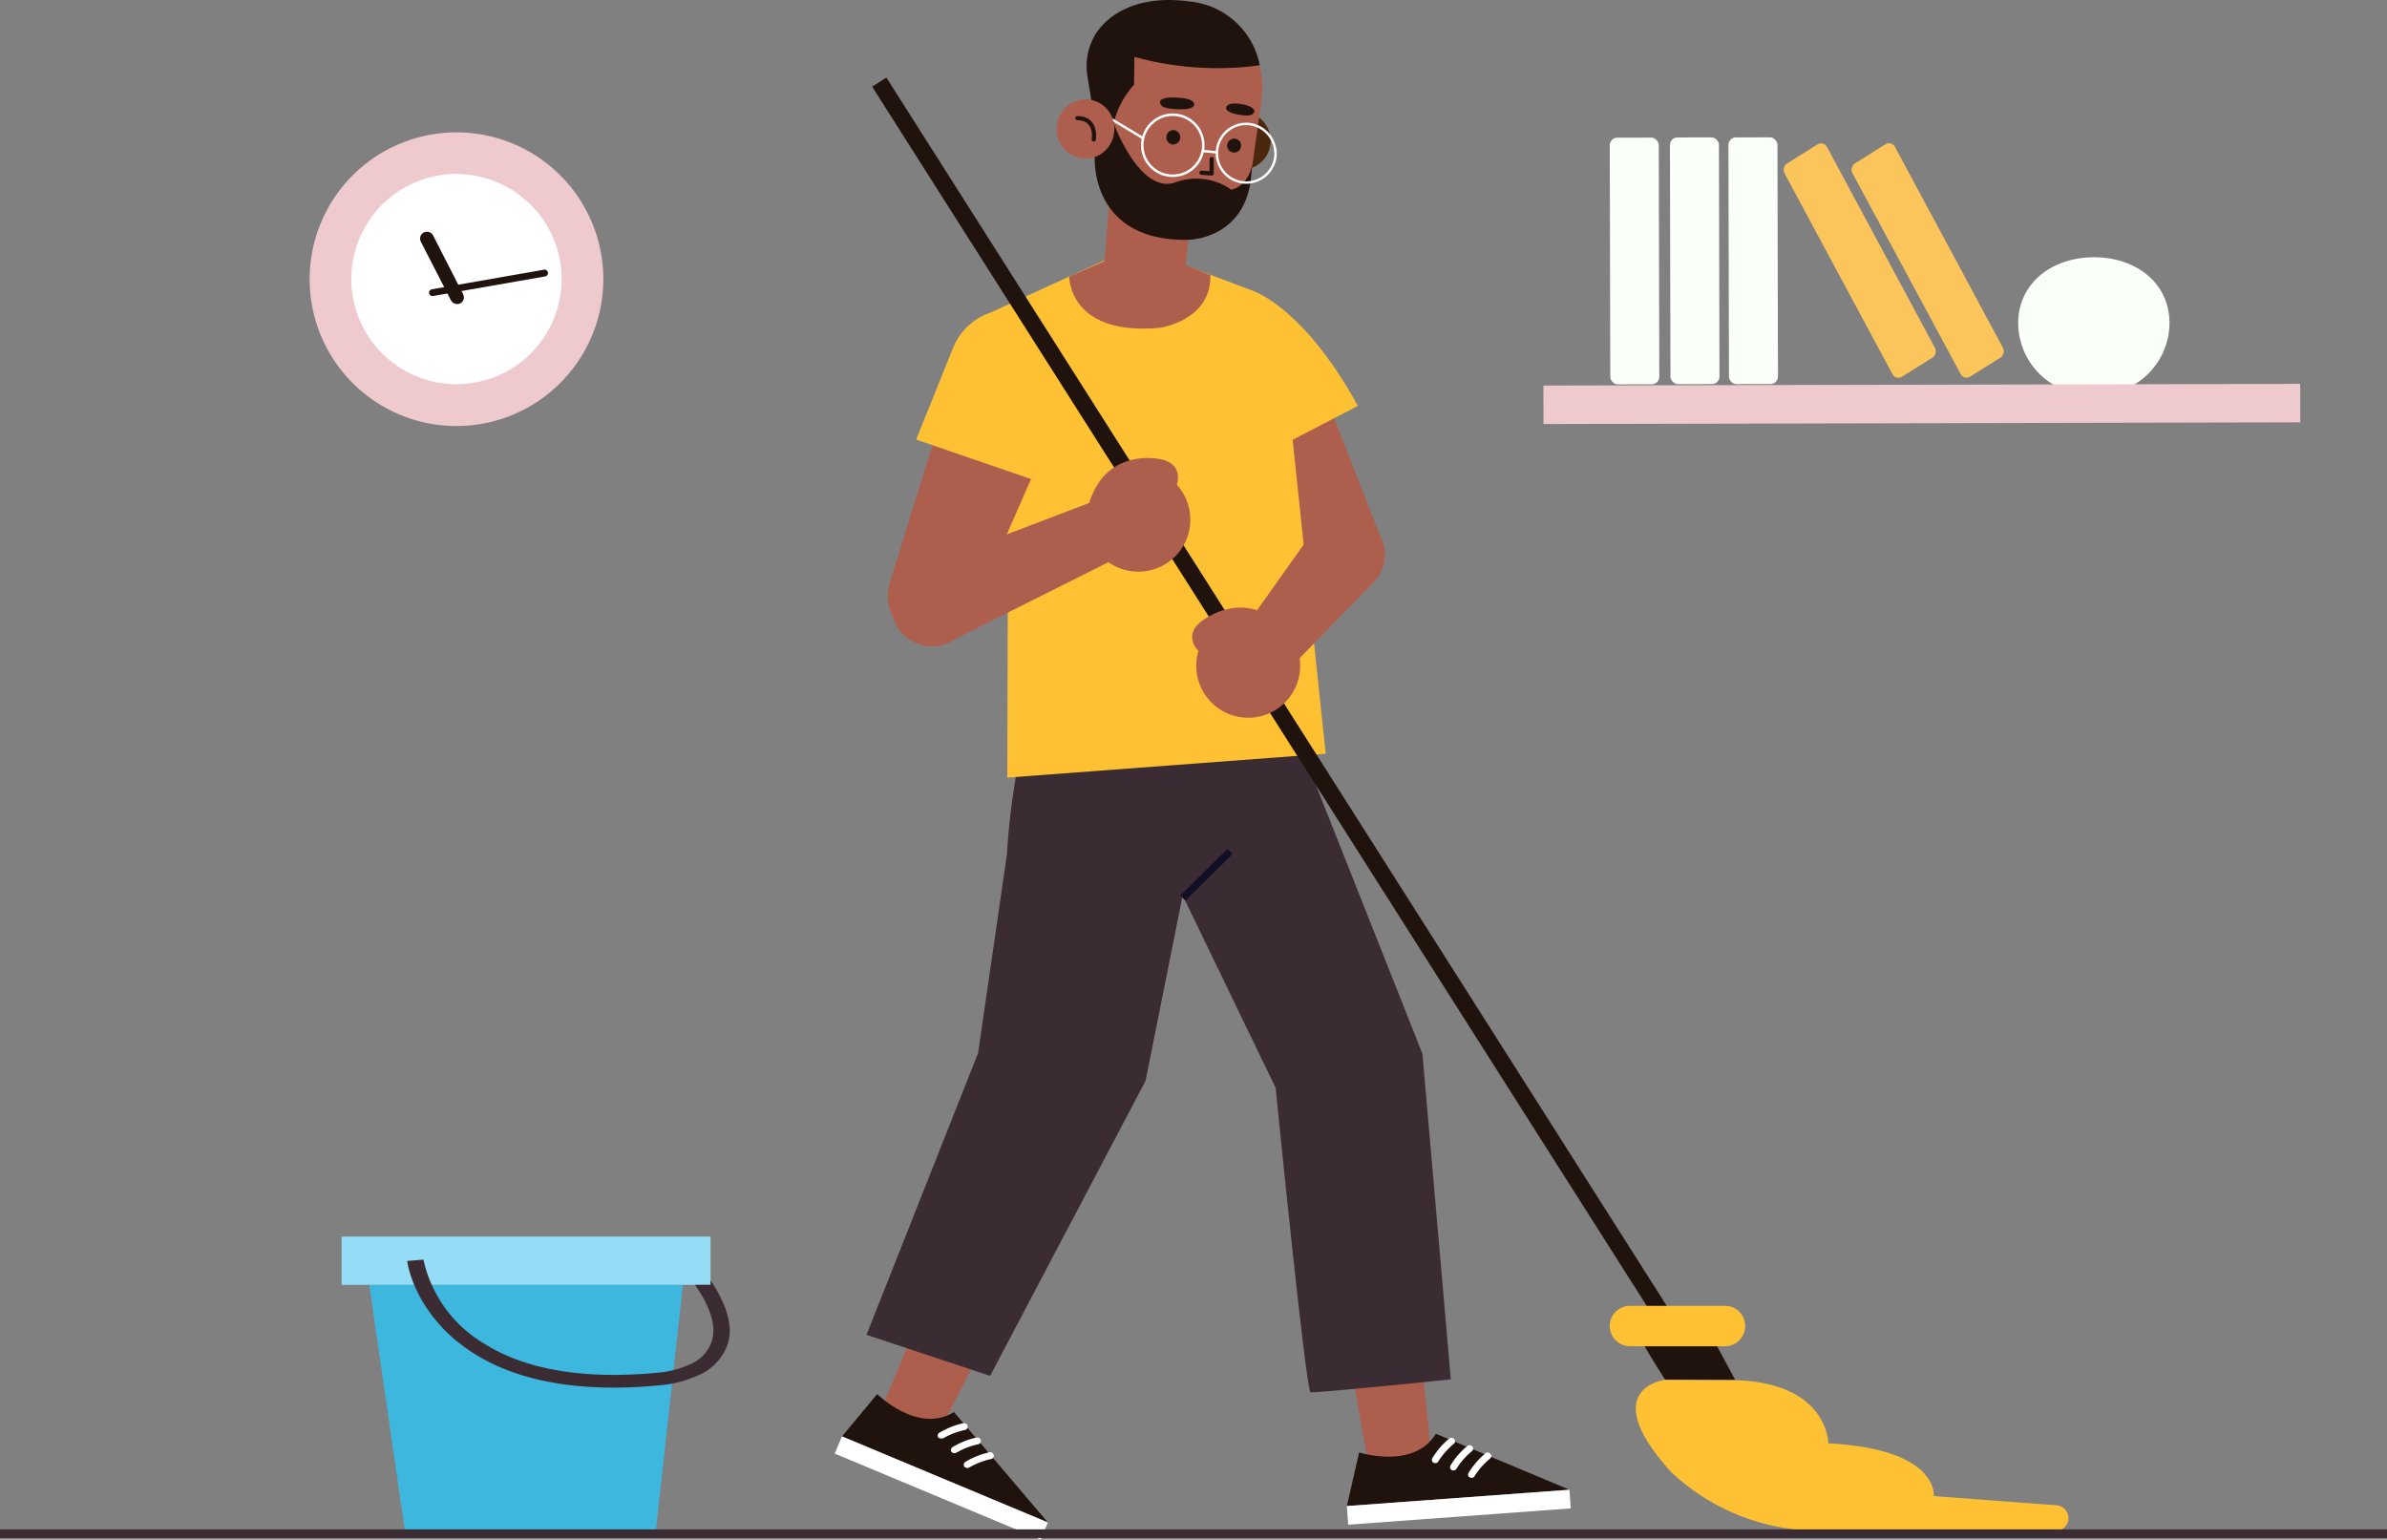 <svg xmlns="http://www.w3.org/2000/svg" viewBox="0 0 283.99 183.19"><rect x="0" y="0" width="283.99" height="183.19" fill="#808080" stroke="none"/><defs><style>.cls-1{fill:#ad5e4c;}.cls-2{fill:#20120c;}.cls-3{fill:#fff;}.cls-4{fill:#3a2c32;}.cls-10,.cls-11,.cls-18,.cls-5,.cls-7,.cls-9{fill:none;}.cls-5{stroke:#120e24;stroke-width:0.86px;}.cls-10,.cls-11,.cls-18,.cls-5,.cls-7{stroke-miterlimit:10;}.cls-6{fill:#ffc134;}.cls-7,.cls-9{stroke:#20120c;}.cls-7{stroke-width:2.01px;}.cls-8{fill:#4a280d;}.cls-9{stroke-linecap:round;stroke-linejoin:round;stroke-width:0.5px;}.cls-10,.cls-11{stroke:#fff;}.cls-10{stroke-width:0.3px;}.cls-11{stroke-width:0.29px;}.cls-12{fill:#3db7de;}.cls-13{fill:#95ddf7;}.cls-14{fill:#fbfff9;}.cls-15{fill:#eecace;}.cls-16{fill:#fbc55c;}.cls-17{fill:#f2f2f2;}.cls-18{stroke:#3a2c32;stroke-width:1.03px;}</style></defs><g id="Capa_2" data-name="Capa 2"><g id="OBJECTS"><polygon class="cls-1" points="170.42 174.3 168.44 155.43 159.69 156.82 163.17 176.22 170.56 174.55 170.42 174.3"/><path class="cls-2" d="M161.7,172.81s6.49,2.09,9.13-2.22l15.89,6.66-26.48,1.94Z"/><polygon class="cls-3" points="186.88 179.47 160.4 181.41 160.24 179.19 186.72 177.25 186.88 179.47"/><path class="cls-3" d="M170.94,174.05a.61.61,0,0,0,.17-.15,8.94,8.94,0,0,1,1.83-2.1.39.39,0,0,0,.08-.57.45.45,0,0,0-.6-.07,9.25,9.25,0,0,0-2,2.32.39.39,0,0,0,.14.56A.48.48,0,0,0,170.94,174.05Z"/><path class="cls-3" d="M173.1,174.92a.4.4,0,0,0,.17-.15,8.5,8.5,0,0,1,1.83-2.09.4.4,0,0,0,.07-.58.43.43,0,0,0-.59-.06,9.08,9.08,0,0,0-2,2.31.39.39,0,0,0,.14.56A.42.42,0,0,0,173.1,174.92Z"/><path class="cls-3" d="M175.26,175.8a.57.57,0,0,0,.16-.15,9.1,9.1,0,0,1,1.84-2.1.39.39,0,0,0,.07-.57.45.45,0,0,0-.6-.07,9.57,9.57,0,0,0-2,2.32.37.37,0,0,0,.14.55A.45.45,0,0,0,175.26,175.8Z"/><path class="cls-4" d="M151.05,79.12l3.51,9.25,14.67,37,3.38,38.75s-16.13,1.66-16.69,1.53-4.15-36.21-4.15-36.21L135.41,95.58l1.79-18.66Z"/><polygon class="cls-1" points="111.54 170.69 120.28 153.73 111.58 151.68 103.94 169.78 111.47 171.42 111.54 170.69"/><path class="cls-2" d="M104.36,165.87s4.84,4.8,9.14,2.14l11.17,13.13L100.18,170.9Z"/><polygon class="cls-3" points="123.81 183.19 99.31 172.95 100.17 170.9 124.67 181.14 123.81 183.19"/><path class="cls-3" d="M112,171.14a.38.38,0,0,0,.21,0,8.56,8.56,0,0,1,2.59-1,.4.4,0,0,0,.32-.48.44.44,0,0,0-.5-.33,9.56,9.56,0,0,0-2.86,1.14.39.39,0,0,0-.13.56A.43.43,0,0,0,112,171.14Z"/><path class="cls-3" d="M113.57,172.9a.46.46,0,0,0,.22-.06,8.91,8.91,0,0,1,2.58-1,.39.39,0,0,0,.32-.47.43.43,0,0,0-.5-.33,9,9,0,0,0-2.86,1.14.39.39,0,0,0-.13.56A.44.44,0,0,0,113.57,172.9Z"/><path class="cls-3" d="M115.1,174.66a.46.46,0,0,0,.22-.06,8.91,8.91,0,0,1,2.58-1,.4.4,0,0,0,.33-.48.45.45,0,0,0-.51-.33,9.67,9.67,0,0,0-2.86,1.14.4.4,0,0,0-.13.57A.46.46,0,0,0,115.1,174.66Z"/><path class="cls-4" d="M143.29,93.6l-7,35L117.8,163.7l-14.71-4.88,13.28-33.53,3.43-23.66s.82-18.77,7.61-26.3l14.85,6Z"/><line class="cls-5" x1="140.74" y1="106.85" x2="146.34" y2="101.3"/><polygon class="cls-1" points="157.4 46.34 164.15 63.66 155.23 71.25 151.7 48.97 157.4 46.34"/><path class="cls-6" d="M148.9,34.54s6.08,1.79,12.65,13.75l-11,5.73Z"/><polygon class="cls-6" points="131.66 30.86 117.91 37.17 119.9 70.63 119.84 92.52 157.72 89.68 152.73 42.26 148.9 34.54 139.16 30.86 131.66 30.86"/><path class="cls-1" d="M123.44,55.22l-7.7,17.61a5.24,5.24,0,0,1-6.95,2.88h0a5.23,5.23,0,0,1-2.94-6.35l5.75-18.5Z"/><path class="cls-6" d="M122.67,57l4.51-9.66a7.67,7.67,0,0,0-3.78-9.76h0a7.3,7.3,0,0,0-10,3.79L109,52.3Z"/><line class="cls-7" x1="199.45" y1="159.06" x2="104.61" y2="9.77"/><path class="cls-2" d="M195.69,160.18c.2.51,2.43,4,2.43,4h8.32l-2.15-4Z"/><path class="cls-6" d="M205.23,160.18h-11.3a2.41,2.41,0,0,1-2.41-2.41h0a2.4,2.4,0,0,1,2.41-2.4h11.3a2.39,2.39,0,0,1,2.4,2.4h0A2.4,2.4,0,0,1,205.23,160.18Z"/><path class="cls-6" d="M198.12,164.17s-8.34,1,.72,11l.21.19a25.77,25.77,0,0,0,17.42,6.78h28.1a1.52,1.52,0,0,0,1.52-1.52h0a1.53,1.53,0,0,0-1.4-1.52L230.06,178s.7-5.58-12.54-6.27c0,0,0-7.21-11.08-7.51Z"/><path class="cls-1" d="M156.2,63.25l-8.94,12.59,5.47,4.42,10.7-11a4.7,4.7,0,0,0-.13-6.69h0A4.71,4.71,0,0,0,156.2,63.25Z"/><path class="cls-1" d="M151.59,84.57a6.18,6.18,0,1,0-8.44-2.27A6.18,6.18,0,0,0,151.59,84.57Z"/><path class="cls-1" d="M142.59,77.46s-2.06-1.92.62-3.74,7.14-2.71,10.65,2.42Z"/><path class="cls-1" d="M135,68a6.18,6.18,0,1,1,6.6-5.71A6.17,6.17,0,0,1,135,68Z"/><path class="cls-1" d="M140,57.7s1-2.63-2.18-3.11-7.61.67-8.54,6.81Z"/><path class="cls-1" d="M106.4,73.88h0A4.86,4.86,0,0,0,113.71,76L135.64,65l-1.81-6.78-25.22,9.62A4.86,4.86,0,0,0,106.4,73.88Z"/><path class="cls-8" d="M144.33,16.24a3.44,3.44,0,1,0,4-2.88A3.51,3.51,0,0,0,144.33,16.24Z"/><path class="cls-1" d="M141.87,24.14l-.93,8.44c-.32,3-2.27,4.35-5.09,4h0c-2.41-.29-4.93-1.75-4.54-4.36L132.38,19Z"/><path class="cls-1" d="M139.08,27.41h0c4.82.54,9.23-2.94,9.82-7l1.18-8.48a9.4,9.4,0,0,0-7.44-10.71h0C137.64.32,132,3.61,131,8.77l-.84,6.62A10.67,10.67,0,0,0,139.08,27.41Z"/><path class="cls-2" d="M149.09,19s-.22,3-2.6,3.57a7.23,7.23,0,0,0-6.74-.84c-4.2,1.33-7.26-7.08-7.26-7.08l-2.24,4s-.68,9.92,10.85,9.89c2,0,7.45-1.1,7.8-8.14"/><path class="cls-2" d="M149.85,7.77a37.18,37.18,0,0,1-14.88-1l-.05,3.31a10.44,10.44,0,0,0-2.43,4.61L130,12.93l-.62-3.85a7.24,7.24,0,0,1,1.13-5.27c1.89-2.69,5.69-4.38,11.06-3.63a9.42,9.42,0,0,1,8.31,7.59Z"/><polyline class="cls-9" points="144.16 18.93 144.15 20.64 142.95 20.55"/><path class="cls-2" d="M140.15,11.63s2,0,1.92.88c0,0-.06.56-1.79.49s-2.17-.26-2.27-.81S139.23,11.53,140.15,11.63Z"/><path class="cls-2" d="M147.69,12.39s-1.61-.35-1.82.41c0,0-.14.52,1.27.8s1.9.14,2.08-.28S148.47,12.49,147.69,12.39Z"/><path class="cls-2" d="M146,17.24a.83.83,0,1,0,.95-.74A.85.85,0,0,0,146,17.24Z"/><path class="cls-2" d="M138.78,16.19a.85.85,0,0,0,.71,1,.86.86,0,0,0,.24-1.7A.84.84,0,0,0,138.78,16.19Z"/><path class="cls-10" d="M143.13,17.73A3.63,3.63,0,1,1,140,13.68,3.63,3.63,0,0,1,143.13,17.73Z"/><path class="cls-11" d="M151.72,18.77a3.49,3.49,0,1,1-3-4A3.56,3.56,0,0,1,151.72,18.77Z"/><line class="cls-11" x1="143.12" y1="17.96" x2="144.81" y2="18.14"/><line class="cls-11" x1="135.98" y1="16.43" x2="131.97" y2="14.02"/><path class="cls-1" d="M125.78,14.74a3.48,3.48,0,0,0,2.74,4.07,3.44,3.44,0,0,0,4-2.85,3.49,3.49,0,0,0-2.73-4.08A3.45,3.45,0,0,0,125.78,14.74Z"/><path class="cls-9" d="M130.13,16.59s.44-2.51-1.95-2.54"/><path class="cls-1" d="M131.74,30.92l-4.53,2S127.14,40,138,39c0,0,6.15-.87,6-6.27l-6.16-2.54Z"/><polygon class="cls-12" points="43.93 152.87 48.15 181.98 78.04 181.98 81.25 152.87 43.93 152.87"/><rect class="cls-13" x="40.64" y="147.13" width="43.9" height="5.74"/><path class="cls-4" d="M84.54,152.34v.53H82.69c1.86,2.69,2.55,4.94,2,6.7a4.63,4.63,0,0,1-2.79,2.84,11.33,11.33,0,0,1-3.59.91c-8.76.84-15.73-.32-20.7-3.45a15.46,15.46,0,0,1-7.23-10l-1.93.16c0,.26.94,6.58,7.92,11,4.29,2.71,9.87,4.07,16.65,4.07,1.76,0,3.61-.1,5.53-.28a13.65,13.65,0,0,0,4.32-1.1,6.32,6.32,0,0,0,3.72-3.83C87.23,157.84,86.52,155.3,84.54,152.34Z"/><path class="cls-14" d="M258.11,38.43c0-4.77-4-7.83-9-7.82s-9,3.09-9,7.86a8.57,8.57,0,0,0,4.32,7.37l9.35,0A8.58,8.58,0,0,0,258.11,38.43Z"/><rect class="cls-15" x="183.63" y="45.79" width="90.04" height="4.58" transform="translate(-0.11 0.5) rotate(-0.13)"/><rect class="cls-14" x="191.55" y="16.39" width="5.83" height="29.35" rx="0.89" transform="translate(-0.07 0.43) rotate(-0.13)"/><rect class="cls-14" x="198.71" y="16.37" width="5.83" height="29.35" rx="0.89" transform="translate(-0.07 0.44) rotate(-0.13)"/><rect class="cls-14" x="205.67" y="16.36" width="5.83" height="29.35" rx="0.89" transform="translate(-0.07 0.46) rotate(-0.13)"/><path class="cls-16" d="M229.89,42.57l-3.62,2.26a.78.78,0,0,1-1.12-.32L212.33,20.66a.93.93,0,0,1,.3-1.22l3.61-2.26a.79.79,0,0,1,1.13.32l12.82,23.85A.93.93,0,0,1,229.89,42.57Z"/><path class="cls-16" d="M238,42.55l-3.62,2.27a.79.79,0,0,1-1.12-.33L220.41,20.64a.91.91,0,0,1,.3-1.21l3.61-2.27a.79.79,0,0,1,1.13.32l12.82,23.85A.93.93,0,0,1,238,42.55Z"/><path class="cls-17" d="M69.36,33.38a15,15,0,1,1-15.08-15A15.06,15.06,0,0,1,69.36,33.38Z"/><path class="cls-3" d="M54.28,19.78A13.45,13.45,0,1,0,67.76,33.19,13.45,13.45,0,0,0,54.28,19.78Z"/><path class="cls-15" d="M54.35,50.69A17.47,17.47,0,1,1,71.78,33.18,17.49,17.49,0,0,1,54.35,50.69Zm-.07-30A12.51,12.51,0,1,0,66.82,33.19,12.52,12.52,0,0,0,54.28,20.71Z"/><path class="cls-2" d="M54.38,36.17a.82.82,0,0,1-.73-.44l-3.57-6.95A.81.81,0,1,1,51.52,28L55.1,35a.82.82,0,0,1-.35,1.1A.84.84,0,0,1,54.38,36.17Z"/><path class="cls-2" d="M51.45,35.22a.4.4,0,0,1-.4-.33.41.41,0,0,1,.33-.47L64.66,32.1a.41.41,0,1,1,.14.8L51.52,35.22Z"/><line class="cls-18" y1="182.48" x2="283.99" y2="182.48"/></g></g></svg>